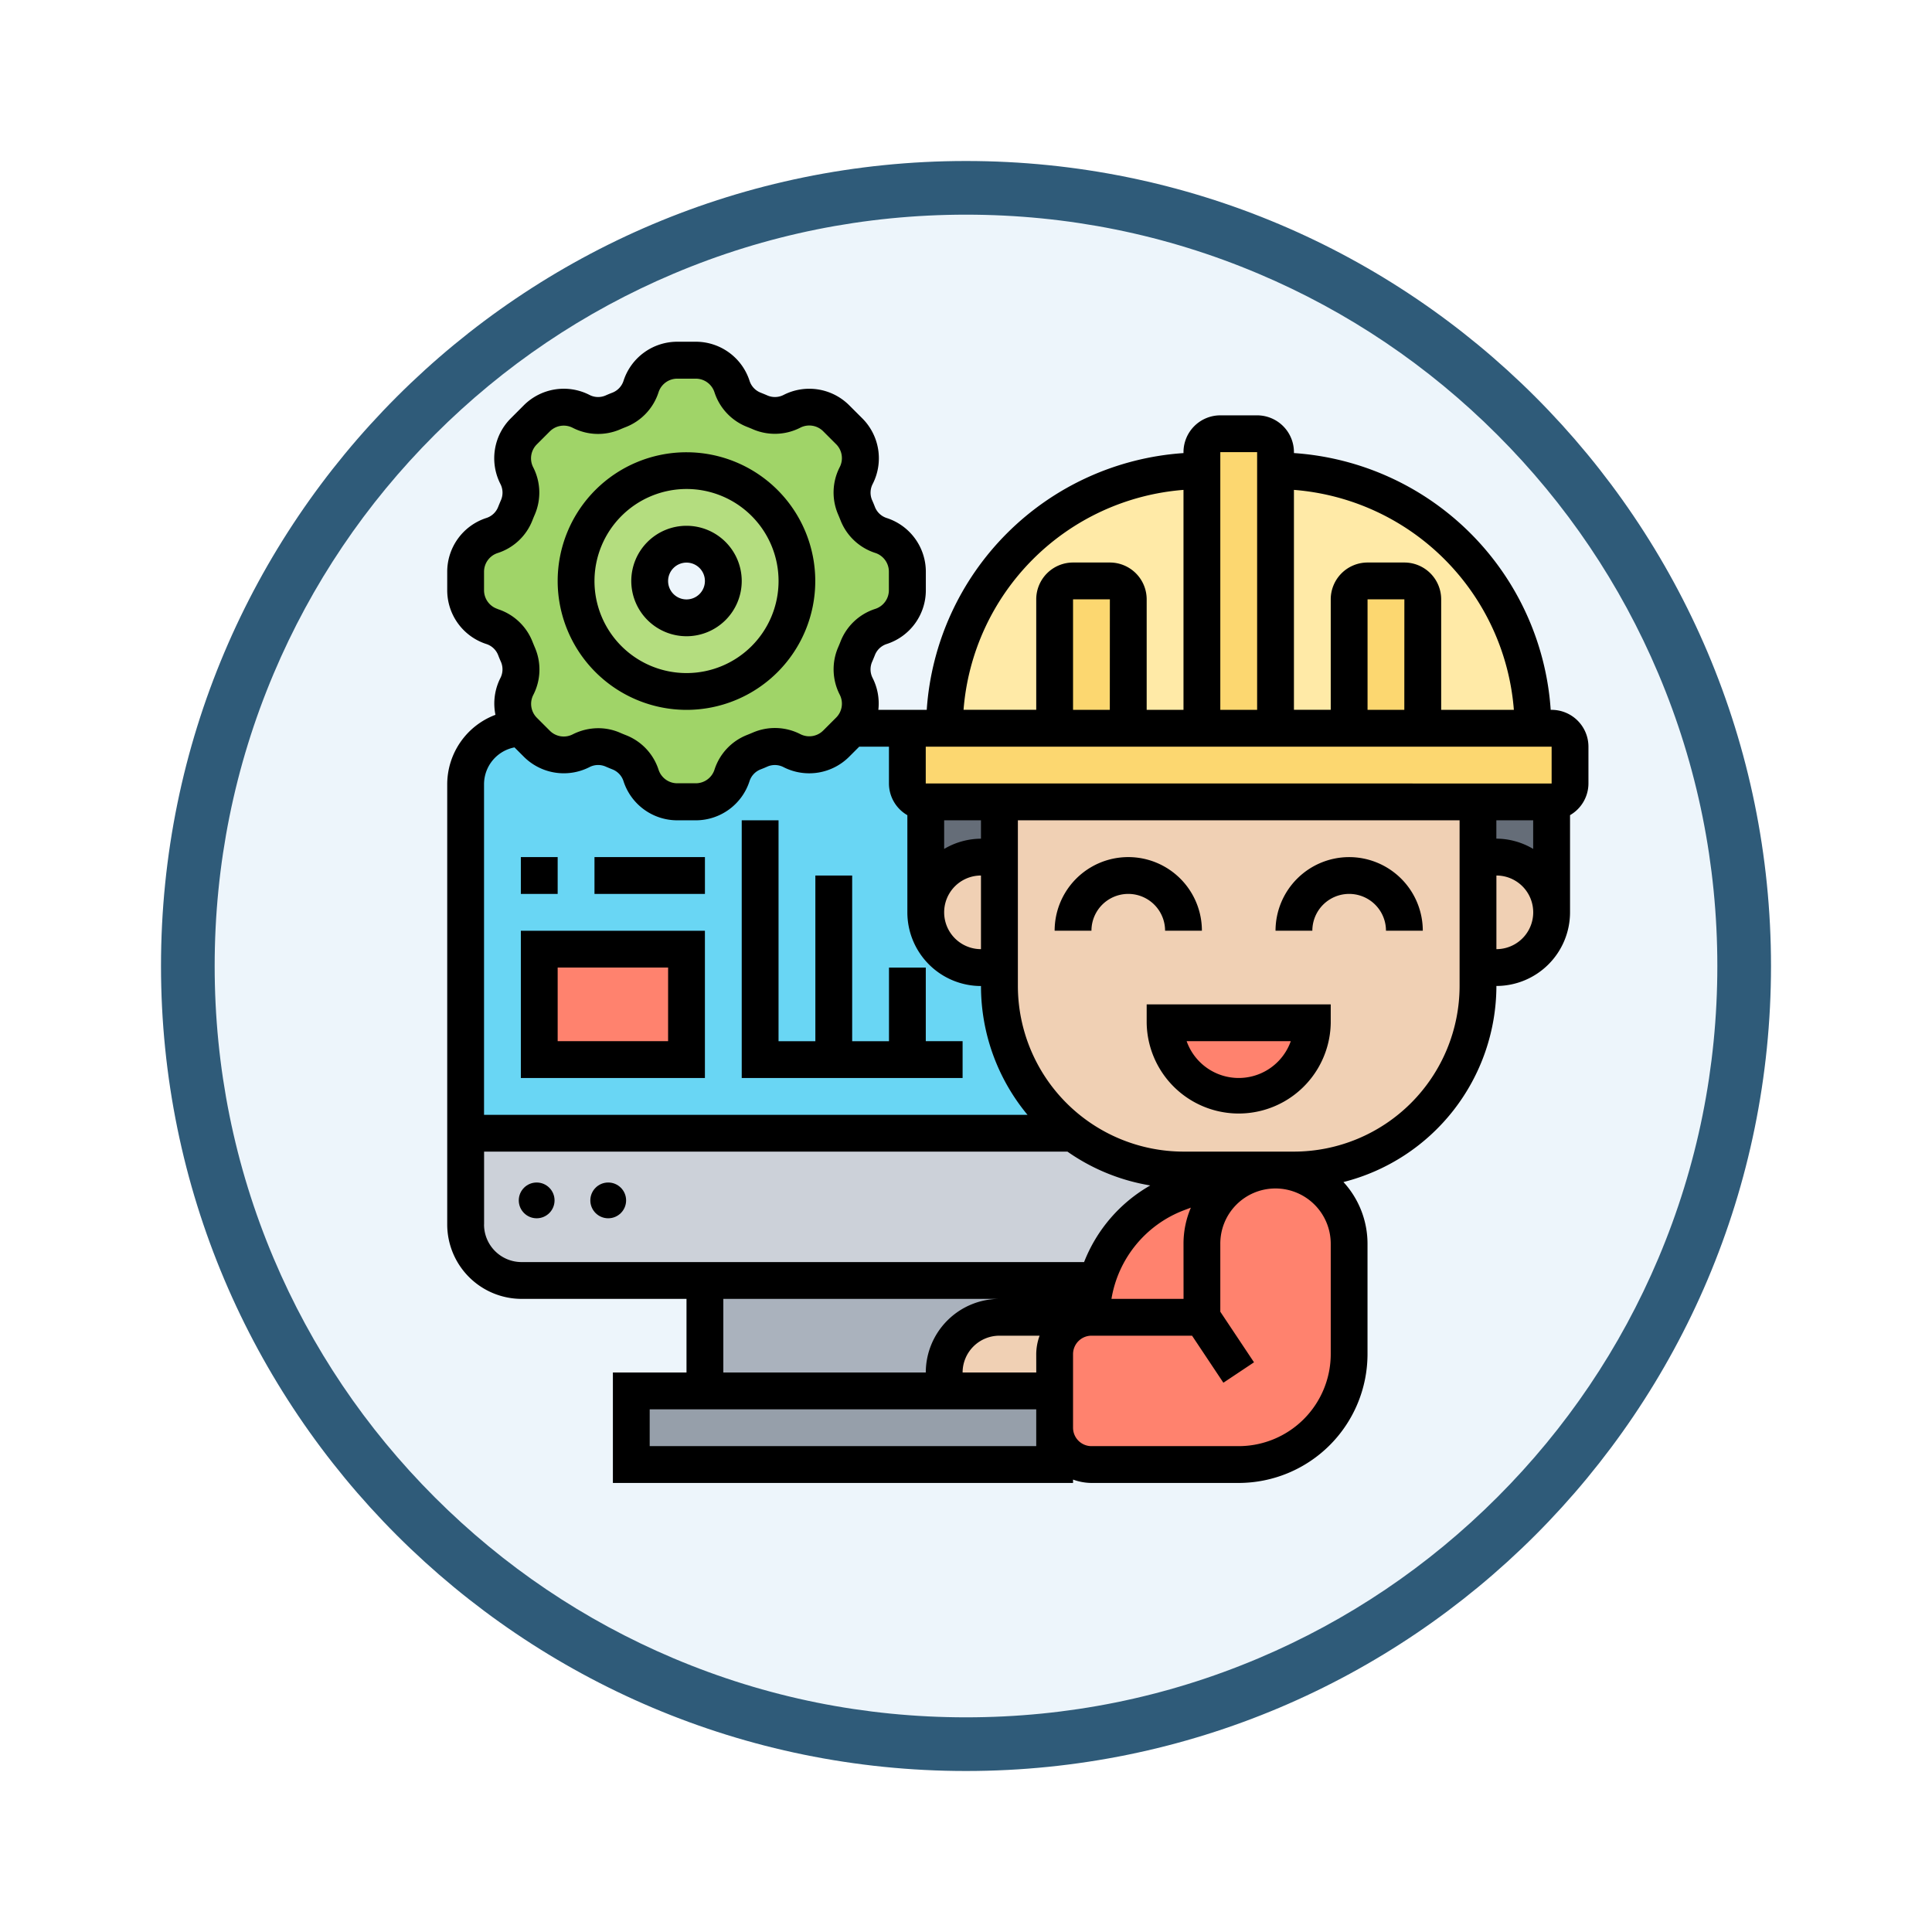 <svg xmlns="http://www.w3.org/2000/svg" xmlns:xlink="http://www.w3.org/1999/xlink" width="108" height="108" viewBox="0 0 108 108">
  <defs>
    <filter id="Path_978544" x="0" y="0" width="108" height="108" filterUnits="userSpaceOnUse">
      <feOffset dy="3" input="SourceAlpha"/>
      <feGaussianBlur stdDeviation="3" result="blur"/>
      <feFlood flood-opacity="0.161"/>
      <feComposite operator="in" in2="blur"/>
      <feComposite in="SourceGraphic"/>
    </filter>
  </defs>
  <g id="Group_1145603" data-name="Group 1145603" transform="translate(-195 -329)">
    <g id="Group_1144415" data-name="Group 1144415" transform="translate(-422 -751)">
      <g id="Group_1143820" data-name="Group 1143820" transform="translate(626 1086)">
        <g id="Group_1143706" data-name="Group 1143706" transform="translate(0)">
          <g transform="matrix(1, 0, 0, 1, -9, -6)" filter="url(#Path_978544)">
            <g id="Path_978544-2" data-name="Path 978544" transform="translate(9 6)" fill="#edf5fb">
              <path d="M 45 88.5 C 39.127 88.5 33.43 87.35 28.068 85.082 C 22.889 82.891 18.236 79.755 14.241 75.759 C 10.245 71.764 7.109 67.111 4.918 61.932 C 2.65 56.57 1.5 50.873 1.5 45 C 1.5 39.127 2.65 33.43 4.918 28.068 C 7.109 22.889 10.245 18.236 14.241 14.241 C 18.236 10.245 22.889 7.109 28.068 4.918 C 33.43 2.65 39.127 1.5 45 1.5 C 50.873 1.5 56.57 2.65 61.932 4.918 C 67.111 7.109 71.764 10.245 75.759 14.241 C 79.755 18.236 82.891 22.889 85.082 28.068 C 87.35 33.43 88.5 39.127 88.5 45 C 88.5 50.873 87.35 56.57 85.082 61.932 C 82.891 67.111 79.755 71.764 75.759 75.759 C 71.764 79.755 67.111 82.891 61.932 85.082 C 56.57 87.35 50.873 88.5 45 88.5 Z" stroke="none"/>
              <path d="M 45 3 C 39.329 3 33.829 4.11 28.653 6.299 C 23.652 8.415 19.16 11.443 15.302 15.302 C 11.443 19.16 8.415 23.652 6.299 28.653 C 4.11 33.829 3 39.329 3 45 C 3 50.671 4.11 56.171 6.299 61.347 C 8.415 66.348 11.443 70.84 15.302 74.698 C 19.16 78.557 23.652 81.585 28.653 83.701 C 33.829 85.89 39.329 87 45 87 C 50.671 87 56.171 85.89 61.347 83.701 C 66.348 81.585 70.84 78.557 74.698 74.698 C 78.557 70.84 81.585 66.348 83.701 61.347 C 85.89 56.171 87 50.671 87 45 C 87 39.329 85.89 33.829 83.701 28.653 C 81.585 23.652 78.557 19.16 74.698 15.302 C 70.84 11.443 66.348 8.415 61.347 6.299 C 56.171 4.11 50.671 3 45 3 M 45 0 C 69.853 0 90 20.147 90 45 C 90 69.853 69.853 90 45 90 C 20.147 90 0 69.853 0 45 C 0 20.147 20.147 0 45 0 Z" stroke="none" fill="#2f5b79"/>
            </g>
          </g>
        </g>
      </g>
    </g>
    <g id="controlar" transform="translate(220 348.103)">
      <g id="Group_1145601" data-name="Group 1145601" transform="translate(1.029 1.029)">
        <g id="Group_1145579" data-name="Group 1145579" transform="translate(9.261 57.621)">
          <path id="Path_979720" data-name="Path 979720" d="M33.666,59.058v2.058H10V57H33.666Z" transform="translate(-10 -57)" fill="#969faa"/>
        </g>
        <g id="Group_1145580" data-name="Group 1145580" transform="translate(13.376 51.447)">
          <path id="Path_979721" data-name="Path 979721" d="M14,51H35.906a7.213,7.213,0,0,0-.3,2.058H30.463a3.083,3.083,0,0,0-3.087,3.087v1.029H14Z" transform="translate(-14 -51)" fill="#aab2bd"/>
        </g>
        <g id="Group_1145581" data-name="Group 1145581" transform="translate(0 43.216)">
          <path id="Path_979722" data-name="Path 979722" d="M40.8,46.334a7.393,7.393,0,0,0-4.517,4.9H4.128A3.127,3.127,0,0,1,1,48.1V43H34.955a10.28,10.28,0,0,0,6.174,2.058h5.145a11.452,11.452,0,0,0-3.982.72Z" transform="translate(-1 -43)" fill="#ccd1d9"/>
        </g>
        <g id="Group_1145582" data-name="Group 1145582" transform="translate(56.592 24.695)">
          <path id="Path_979723" data-name="Path 979723" d="M57.029,28.087H56V25h4.116v6.174A3.083,3.083,0,0,0,57.029,28.087Z" transform="translate(-56 -25)" fill="#656d78"/>
        </g>
        <g id="Group_1145583" data-name="Group 1145583" transform="translate(25.724 24.695)">
          <path id="Path_979724" data-name="Path 979724" d="M26,25h4.116v3.087H29.087A3.091,3.091,0,0,0,26,31.174Z" transform="translate(-26 -25)" fill="#656d78"/>
        </g>
        <g id="Group_1145584" data-name="Group 1145584" transform="translate(0 20.569)">
          <path id="Path_979725" data-name="Path 979725" d="M30.839,35.406V34.377H29.81a3.076,3.076,0,0,1-2.562-1.358,3.114,3.114,0,0,1-.525-1.729V25.116a1.032,1.032,0,0,1-1.029-1.029V22.029A1.032,1.032,0,0,1,26.724,21H22.567l-.01-.01a.5.5,0,0,1-.113.144l-.731.731a2.129,2.129,0,0,1-1.5.628,2.164,2.164,0,0,1-.967-.237,2.09,2.09,0,0,0-1.77-.062l-.37.154a2.105,2.105,0,0,0-1.214,1.3,2.144,2.144,0,0,1-2.027,1.471H12.833a2.145,2.145,0,0,1-2.027-1.471,2.105,2.105,0,0,0-1.214-1.3l-.37-.154a2.015,2.015,0,0,0-.813-.165,2.078,2.078,0,0,0-.957.226,2.125,2.125,0,0,1-2.469-.391l-.731-.731a.5.5,0,0,1-.113-.144l-.01.01A3.127,3.127,0,0,0,1,24.128V43.637H34.955a10.28,10.28,0,0,1-4.116-8.232Z" transform="translate(-1 -20.99)" fill="#69d6f4"/>
        </g>
        <g id="Group_1145585" data-name="Group 1145585" transform="translate(34.984 45.274)">
          <path id="Path_979726" data-name="Path 979726" d="M42.378,46.2a4.142,4.142,0,0,0-1.2,2.912v4.116H35a7.213,7.213,0,0,1,.3-2.058,7.393,7.393,0,0,1,4.517-4.9l1.492-.556A11.452,11.452,0,0,1,45.289,45a4.142,4.142,0,0,0-2.912,1.2Z" transform="translate(-35 -45)" fill="#ff826e"/>
        </g>
        <g id="Group_1145586" data-name="Group 1145586" transform="translate(32.926 45.274)">
          <path id="Path_979727" data-name="Path 979727" d="M41.232,53.232V49.116a4.116,4.116,0,0,1,8.232,0v6.174a6.179,6.179,0,0,1-6.174,6.174H35.058A2.064,2.064,0,0,1,33,59.405V55.289a2.064,2.064,0,0,1,2.058-2.058Z" transform="translate(-33 -45)" fill="#ff826e"/>
        </g>
        <g id="Group_1145587" data-name="Group 1145587" transform="translate(26.753 53.505)">
          <path id="Path_979728" data-name="Path 979728" d="M33.174,55.058v2.058H27V56.087A3.083,3.083,0,0,1,30.087,53h5.145A2.064,2.064,0,0,0,33.174,55.058Z" transform="translate(-27 -53)" fill="#f0d0b4"/>
        </g>
        <g id="Group_1145588" data-name="Group 1145588" transform="translate(29.839 24.695)">
          <path id="Path_979729" data-name="Path 979729" d="M56.753,28.087v7.2A10.293,10.293,0,0,1,46.463,45.579H40.289A10.289,10.289,0,0,1,30,35.289V25H56.753Z" transform="translate(-30 -25)" fill="#f0d0b4"/>
        </g>
        <g id="Group_1145589" data-name="Group 1145589" transform="translate(56.592 27.782)">
          <path id="Path_979730" data-name="Path 979730" d="M57.029,28a3.087,3.087,0,0,1,0,6.174H56V28Z" transform="translate(-56 -28)" fill="#f0d0b4"/>
        </g>
        <g id="Group_1145590" data-name="Group 1145590" transform="translate(25.724 27.782)">
          <path id="Path_979731" data-name="Path 979731" d="M30.116,28v6.174H29.087a3.076,3.076,0,0,1-2.562-1.358A3.114,3.114,0,0,1,26,31.087,3.091,3.091,0,0,1,29.087,28Z" transform="translate(-26 -28)" fill="#f0d0b4"/>
        </g>
        <g id="Group_1145591" data-name="Group 1145591" transform="translate(39.1 37.042)">
          <path id="Path_979732" data-name="Path 979732" d="M39,37h8.232A4.116,4.116,0,1,1,39,37Z" transform="translate(-39 -37)" fill="#ff826e"/>
        </g>
        <g id="Group_1145592" data-name="Group 1145592" transform="translate(4.116 32.926)">
          <path id="Path_979733" data-name="Path 979733" d="M5,33h8.232v6.174H5Z" transform="translate(-5 -33)" fill="#ff826e"/>
        </g>
        <g id="Group_1145593" data-name="Group 1145593" transform="translate(0)">
          <path id="Path_979734" data-name="Path 979734" d="M22.608,18.286a2.078,2.078,0,0,0,.226.957,2.092,2.092,0,0,1-.278,2.325.5.5,0,0,1-.113.144l-.731.731a2.129,2.129,0,0,1-1.5.628,2.164,2.164,0,0,1-.967-.237,2.09,2.09,0,0,0-1.77-.062l-.37.154a2.105,2.105,0,0,0-1.214,1.3,2.144,2.144,0,0,1-2.027,1.471H12.833a2.145,2.145,0,0,1-2.027-1.471,2.105,2.105,0,0,0-1.214-1.3l-.37-.154a2.015,2.015,0,0,0-.813-.165,2.078,2.078,0,0,0-.957.226,2.125,2.125,0,0,1-2.469-.391l-.731-.731a.5.5,0,0,1-.113-.144,2.072,2.072,0,0,1-.514-1.358,2.164,2.164,0,0,1,.237-.967,2.09,2.09,0,0,0,.062-1.77l-.154-.37a2.105,2.105,0,0,0-1.3-1.214A2.144,2.144,0,0,1,1,13.862V12.833a2.144,2.144,0,0,1,1.471-2.027,2.105,2.105,0,0,0,1.3-1.214l.154-.37a2.015,2.015,0,0,0,.165-.813,2.078,2.078,0,0,0-.226-.957,2.125,2.125,0,0,1,.391-2.469l.731-.731a2.129,2.129,0,0,1,1.5-.628,2.164,2.164,0,0,1,.967.237,2.09,2.09,0,0,0,1.77.062l.37-.154a2.105,2.105,0,0,0,1.214-1.3A2.145,2.145,0,0,1,12.833,1h1.029a2.144,2.144,0,0,1,2.027,1.471,2.105,2.105,0,0,0,1.214,1.3l.37.154a2.015,2.015,0,0,0,.813.165,2.078,2.078,0,0,0,.957-.226,2.125,2.125,0,0,1,2.469.391l.731.731a2.129,2.129,0,0,1,.628,1.5,2.164,2.164,0,0,1-.237.967,2.09,2.09,0,0,0-.062,1.77l.154.37a2.105,2.105,0,0,0,1.3,1.214,2.144,2.144,0,0,1,1.471,2.027v1.029a2.144,2.144,0,0,1-1.471,2.027,2.105,2.105,0,0,0-1.3,1.214l-.154.37a2.015,2.015,0,0,0-.165.813Zm-3.087-4.939a6.174,6.174,0,1,0-6.174,6.174,6.179,6.179,0,0,0,6.174-6.174Z" transform="translate(-1 -1)" fill="#a0d468"/>
        </g>
        <g id="Group_1145594" data-name="Group 1145594" transform="translate(6.174 6.174)">
          <path id="Path_979735" data-name="Path 979735" d="M13.174,7A6.174,6.174,0,1,1,7,13.174,6.179,6.179,0,0,1,13.174,7Zm2.058,6.174a2.058,2.058,0,1,0-2.058,2.058A2.064,2.064,0,0,0,15.232,13.174Z" transform="translate(-7 -7)" fill="#b4dd7f"/>
        </g>
        <g id="Group_1145595" data-name="Group 1145595" transform="translate(45.274 6.174)">
          <path id="Path_979736" data-name="Path 979736" d="M59.405,21.405H53.232V14.2A1.032,1.032,0,0,0,52.2,13.174H50.145A1.032,1.032,0,0,0,49.116,14.2v7.2H45V7A14.408,14.408,0,0,1,59.405,21.405Z" transform="translate(-45 -7)" fill="#ffeaa7"/>
        </g>
        <g id="Group_1145596" data-name="Group 1145596" transform="translate(26.753 6.174)">
          <path id="Path_979737" data-name="Path 979737" d="M41.405,7V21.405H37.289V14.2a1.032,1.032,0,0,0-1.029-1.029H34.2A1.032,1.032,0,0,0,33.174,14.2v7.2H27A14.408,14.408,0,0,1,41.405,7Z" transform="translate(-27 -7)" fill="#ffeaa7"/>
        </g>
        <g id="Group_1145597" data-name="Group 1145597" transform="translate(49.389 12.347)">
          <path id="Path_979738" data-name="Path 979738" d="M53.116,14.029v7.2H49v-7.2A1.032,1.032,0,0,1,50.029,13h2.058A1.032,1.032,0,0,1,53.116,14.029Z" transform="translate(-49 -13)" fill="#fcd770"/>
        </g>
        <g id="Group_1145598" data-name="Group 1145598" transform="translate(41.158 4.116)">
          <path id="Path_979739" data-name="Path 979739" d="M45.116,7.058V21.463H41V6.029A1.032,1.032,0,0,1,42.029,5h2.058a1.032,1.032,0,0,1,1.029,1.029Z" transform="translate(-41 -5)" fill="#fcd770"/>
        </g>
        <g id="Group_1145599" data-name="Group 1145599" transform="translate(24.695 20.579)">
          <path id="Path_979740" data-name="Path 979740" d="M62.042,22.029v2.058a1.032,1.032,0,0,1-1.029,1.029H26.029A1.032,1.032,0,0,1,25,24.087V22.029A1.032,1.032,0,0,1,26.029,21H61.013A1.032,1.032,0,0,1,62.042,22.029Z" transform="translate(-25 -21)" fill="#fcd770"/>
        </g>
        <g id="Group_1145600" data-name="Group 1145600" transform="translate(32.926 12.347)">
          <path id="Path_979741" data-name="Path 979741" d="M37.116,14.029v7.2H33v-7.2A1.032,1.032,0,0,1,34.029,13h2.058A1.032,1.032,0,0,1,37.116,14.029Z" transform="translate(-33 -13)" fill="#fcd770"/>
        </g>
      </g>
      <g id="Group_1145602" data-name="Group 1145602" transform="translate(0)">
        <path id="Path_979742" data-name="Path 979742" d="M38,37.028a5.145,5.145,0,0,0,10.289,0V36H38Zm8.056,1.029a3.088,3.088,0,0,1-5.822,0Z" transform="translate(1.1 1.042)"/>
        <path id="Path_979743" data-name="Path 979743" d="M49.116,28A4.12,4.12,0,0,0,45,32.115h2.058a2.058,2.058,0,1,1,4.116,0h2.058A4.12,4.12,0,0,0,49.116,28Z" transform="translate(1.303 0.81)"/>
        <path id="Path_979744" data-name="Path 979744" d="M39.174,32.115h2.058a4.116,4.116,0,1,0-8.232,0h2.058a2.058,2.058,0,1,1,4.116,0Z" transform="translate(0.955 0.81)"/>
        <path id="Path_979745" data-name="Path 979745" d="M61.737,20.578h-.052A15.433,15.433,0,0,0,47.332,6.224V6.173a2.06,2.06,0,0,0-2.058-2.058H43.216a2.06,2.06,0,0,0-2.058,2.058v.052A15.432,15.432,0,0,0,26.805,20.578H24.1a3.155,3.155,0,0,0-.315-1.771,1.058,1.058,0,0,1-.039-.9c.058-.133.113-.268.166-.4a1.053,1.053,0,0,1,.667-.613,3.158,3.158,0,0,0,2.176-3.006V12.864a3.158,3.158,0,0,0-2.177-3.006,1.055,1.055,0,0,1-.665-.611c-.052-.136-.107-.271-.166-.4a1.06,1.06,0,0,1,.039-.9A3.156,3.156,0,0,0,23.2,4.28l-.725-.724a3.158,3.158,0,0,0-3.664-.586,1.058,1.058,0,0,1-.9.039c-.132-.058-.266-.112-.4-.166a1.056,1.056,0,0,1-.613-.667A3.158,3.158,0,0,0,13.889,0H12.864A3.158,3.158,0,0,0,9.858,2.177a1.061,1.061,0,0,1-.614.666c-.134.051-.269.107-.4.165a1.048,1.048,0,0,1-.9-.039,3.158,3.158,0,0,0-3.664.586l-.724.725A3.156,3.156,0,0,0,2.97,7.944a1.058,1.058,0,0,1,.039.9c-.058.133-.113.268-.166.4a1.053,1.053,0,0,1-.667.613A3.158,3.158,0,0,0,0,12.864v1.025a3.158,3.158,0,0,0,2.177,3.006,1.055,1.055,0,0,1,.665.611c.052.136.107.271.166.4a1.06,1.06,0,0,1-.039.9,3.154,3.154,0,0,0-.273,2.05A4.156,4.156,0,0,0,0,24.737v24.61a4.163,4.163,0,0,0,4.158,4.158h9.218v4.116H9.261v6.174H34.984v-.189a3.052,3.052,0,0,0,1.029.189h8.232a7.211,7.211,0,0,0,7.2-7.2V50.417A5.107,5.107,0,0,0,50.1,46.974,11.33,11.33,0,0,0,58.65,36.013,4.12,4.12,0,0,0,62.766,31.9V26.464a2.051,2.051,0,0,0,1.029-1.772V22.635a2.06,2.06,0,0,0-2.058-2.057Zm-31.9,13.377a2.058,2.058,0,1,1,0-4.116Zm0-6.174a4.073,4.073,0,0,0-2.058.572v-1.6h2.058Zm-3.087-3.088V22.637H61.737v2.058Zm10.289-4.116H34.984V14.4h2.058Zm16.463,0H51.447V14.4h2.058Zm5.145,6.174h2.058v1.6a4.064,4.064,0,0,0-2.058-.573Zm.976-6.174H55.563V14.4a2.06,2.06,0,0,0-2.058-2.058H51.447A2.06,2.06,0,0,0,49.389,14.4v6.174H47.332V8.282A13.38,13.38,0,0,1,59.626,20.578ZM45.274,6.173V20.578H43.216V6.173ZM41.158,8.282V20.577H39.1V14.4a2.06,2.06,0,0,0-2.058-2.058H34.984A2.06,2.06,0,0,0,32.926,14.4v6.174H28.863A13.38,13.38,0,0,1,41.158,8.282ZM2.818,14.939a1.1,1.1,0,0,1-.76-1.051V12.864a1.1,1.1,0,0,1,.76-1.051A3.1,3.1,0,0,0,4.76,9.99c.043-.11.088-.22.135-.327a3.107,3.107,0,0,0-.09-2.646,1.1,1.1,0,0,1,.206-1.281l.724-.724a1.1,1.1,0,0,1,1.281-.2,3.108,3.108,0,0,0,2.645.09c.109-.047.219-.093.329-.135a3.113,3.113,0,0,0,1.823-1.942,1.1,1.1,0,0,1,1.05-.761h1.025a1.1,1.1,0,0,1,1.051.761A3.107,3.107,0,0,0,16.762,4.76c.11.043.22.088.328.135a3.111,3.111,0,0,0,2.646-.09,1.1,1.1,0,0,1,1.281.2l.724.724a1.1,1.1,0,0,1,.2,1.281,3.1,3.1,0,0,0-.09,2.645q.069.162.136.33a3.107,3.107,0,0,0,1.942,1.822,1.1,1.1,0,0,1,.76,1.051v1.025a1.1,1.1,0,0,1-.761,1.051,3.1,3.1,0,0,0-1.941,1.823c-.043.11-.088.22-.135.327a3.107,3.107,0,0,0,.09,2.646,1.1,1.1,0,0,1-.2,1.28l-.725.725a1.1,1.1,0,0,1-1.28.2,3.112,3.112,0,0,0-2.645-.09q-.162.069-.33.136a3.107,3.107,0,0,0-1.822,1.942,1.1,1.1,0,0,1-1.051.76H12.864a1.1,1.1,0,0,1-1.051-.761A3.1,3.1,0,0,0,9.99,21.993c-.11-.043-.22-.088-.327-.135a3.046,3.046,0,0,0-1.22-.254,3.17,3.17,0,0,0-1.426.343,1.1,1.1,0,0,1-1.28-.2l-.725-.725a1.1,1.1,0,0,1-.2-1.28,3.1,3.1,0,0,0,.09-2.645q-.069-.162-.136-.33a3.105,3.105,0,0,0-1.942-1.821Zm.943,7.738.52.52a3.16,3.16,0,0,0,3.664.586,1.051,1.051,0,0,1,.9-.039c.133.058.268.113.4.166a1.053,1.053,0,0,1,.613.667,3.158,3.158,0,0,0,3.006,2.176h1.025a3.158,3.158,0,0,0,3.006-2.177,1.055,1.055,0,0,1,.611-.665c.136-.052.271-.107.4-.166a1.056,1.056,0,0,1,.9.039,3.159,3.159,0,0,0,3.664-.586l.561-.561h1.662v2.057a2.051,2.051,0,0,0,1.029,1.772V31.9a4.12,4.12,0,0,0,4.116,4.116,11.262,11.262,0,0,0,2.6,7.2H2.058V24.737a2.1,2.1,0,0,1,1.7-2.06Zm-1.7,26.67V45.274H34.672a11.245,11.245,0,0,0,4.629,1.89,8.5,8.5,0,0,0-3.7,4.284H4.158a2.1,2.1,0,0,1-2.1-2.1Zm39.1,4.158H37.131a6.425,6.425,0,0,1,4.062-4.958l.378-.142a5.127,5.127,0,0,0-.412,2.013Zm-8.233,4.116H28.81a2.06,2.06,0,0,1,2.058-2.058h2.247a3.057,3.057,0,0,0-.189,1.029ZM15.434,53.505H30.868a4.121,4.121,0,0,0-4.116,4.116H15.434Zm17.492,8.232H11.318V59.679H32.926v2.058Zm16.463-5.145a5.151,5.151,0,0,1-5.145,5.145H36.013a1.031,1.031,0,0,1-1.029-1.029V56.592a1.032,1.032,0,0,1,1.027-1.029h5.626l1.751,2.629L45.1,57.051l-1.884-2.828V50.418a3.081,3.081,0,0,1,3.058-3.085l.028,0h0a3.091,3.091,0,0,1,3.087,3.087ZM47.332,45.273H41.158A9.272,9.272,0,0,1,31.9,36.012V26.752H56.592v9.261A9.272,9.272,0,0,1,47.332,45.273ZM58.65,33.955V29.839a2.058,2.058,0,0,1,0,4.116Z" transform="translate(0)"/>
        <circle id="Ellipse_11649" data-name="Ellipse 11649" cx="1" cy="1" r="1" transform="translate(4 47)"/>
        <circle id="Ellipse_11650" data-name="Ellipse 11650" cx="1" cy="1" r="1" transform="translate(8 47)"/>
        <path id="Path_979746" data-name="Path 979746" d="M13.2,20.405A7.2,7.2,0,1,0,6,13.2,7.211,7.211,0,0,0,13.2,20.405Zm0-12.347A5.145,5.145,0,1,1,8.058,13.2,5.151,5.151,0,0,1,13.2,8.058Z" transform="translate(0.174 0.174)"/>
        <path id="Path_979747" data-name="Path 979747" d="M13.087,16.174A3.087,3.087,0,1,0,10,13.087,3.091,3.091,0,0,0,13.087,16.174Zm0-4.116a1.029,1.029,0,1,1-1.029,1.029A1.031,1.031,0,0,1,13.087,12.058Z" transform="translate(0.289 0.289)"/>
        <path id="Path_979748" data-name="Path 979748" d="M14.289,32H4v8.232H14.289Zm-2.058,6.174H6.058V34.058h6.174Z" transform="translate(0.116 0.926)"/>
        <path id="Path_979749" data-name="Path 979749" d="M28.347,38.347H26.289V34.232H24.232v4.116H22.174V29.087H20.116v9.261H18.058V26H16V40.405H28.347Z" transform="translate(0.463 0.753)"/>
        <path id="Path_979750" data-name="Path 979750" d="M4,28H6.058v2.058H4Z" transform="translate(0.116 0.81)"/>
        <path id="Path_979751" data-name="Path 979751" d="M8,28h6.174v2.058H8Z" transform="translate(0.232 0.81)"/>
      </g>
    </g>
  </g>
</svg>
